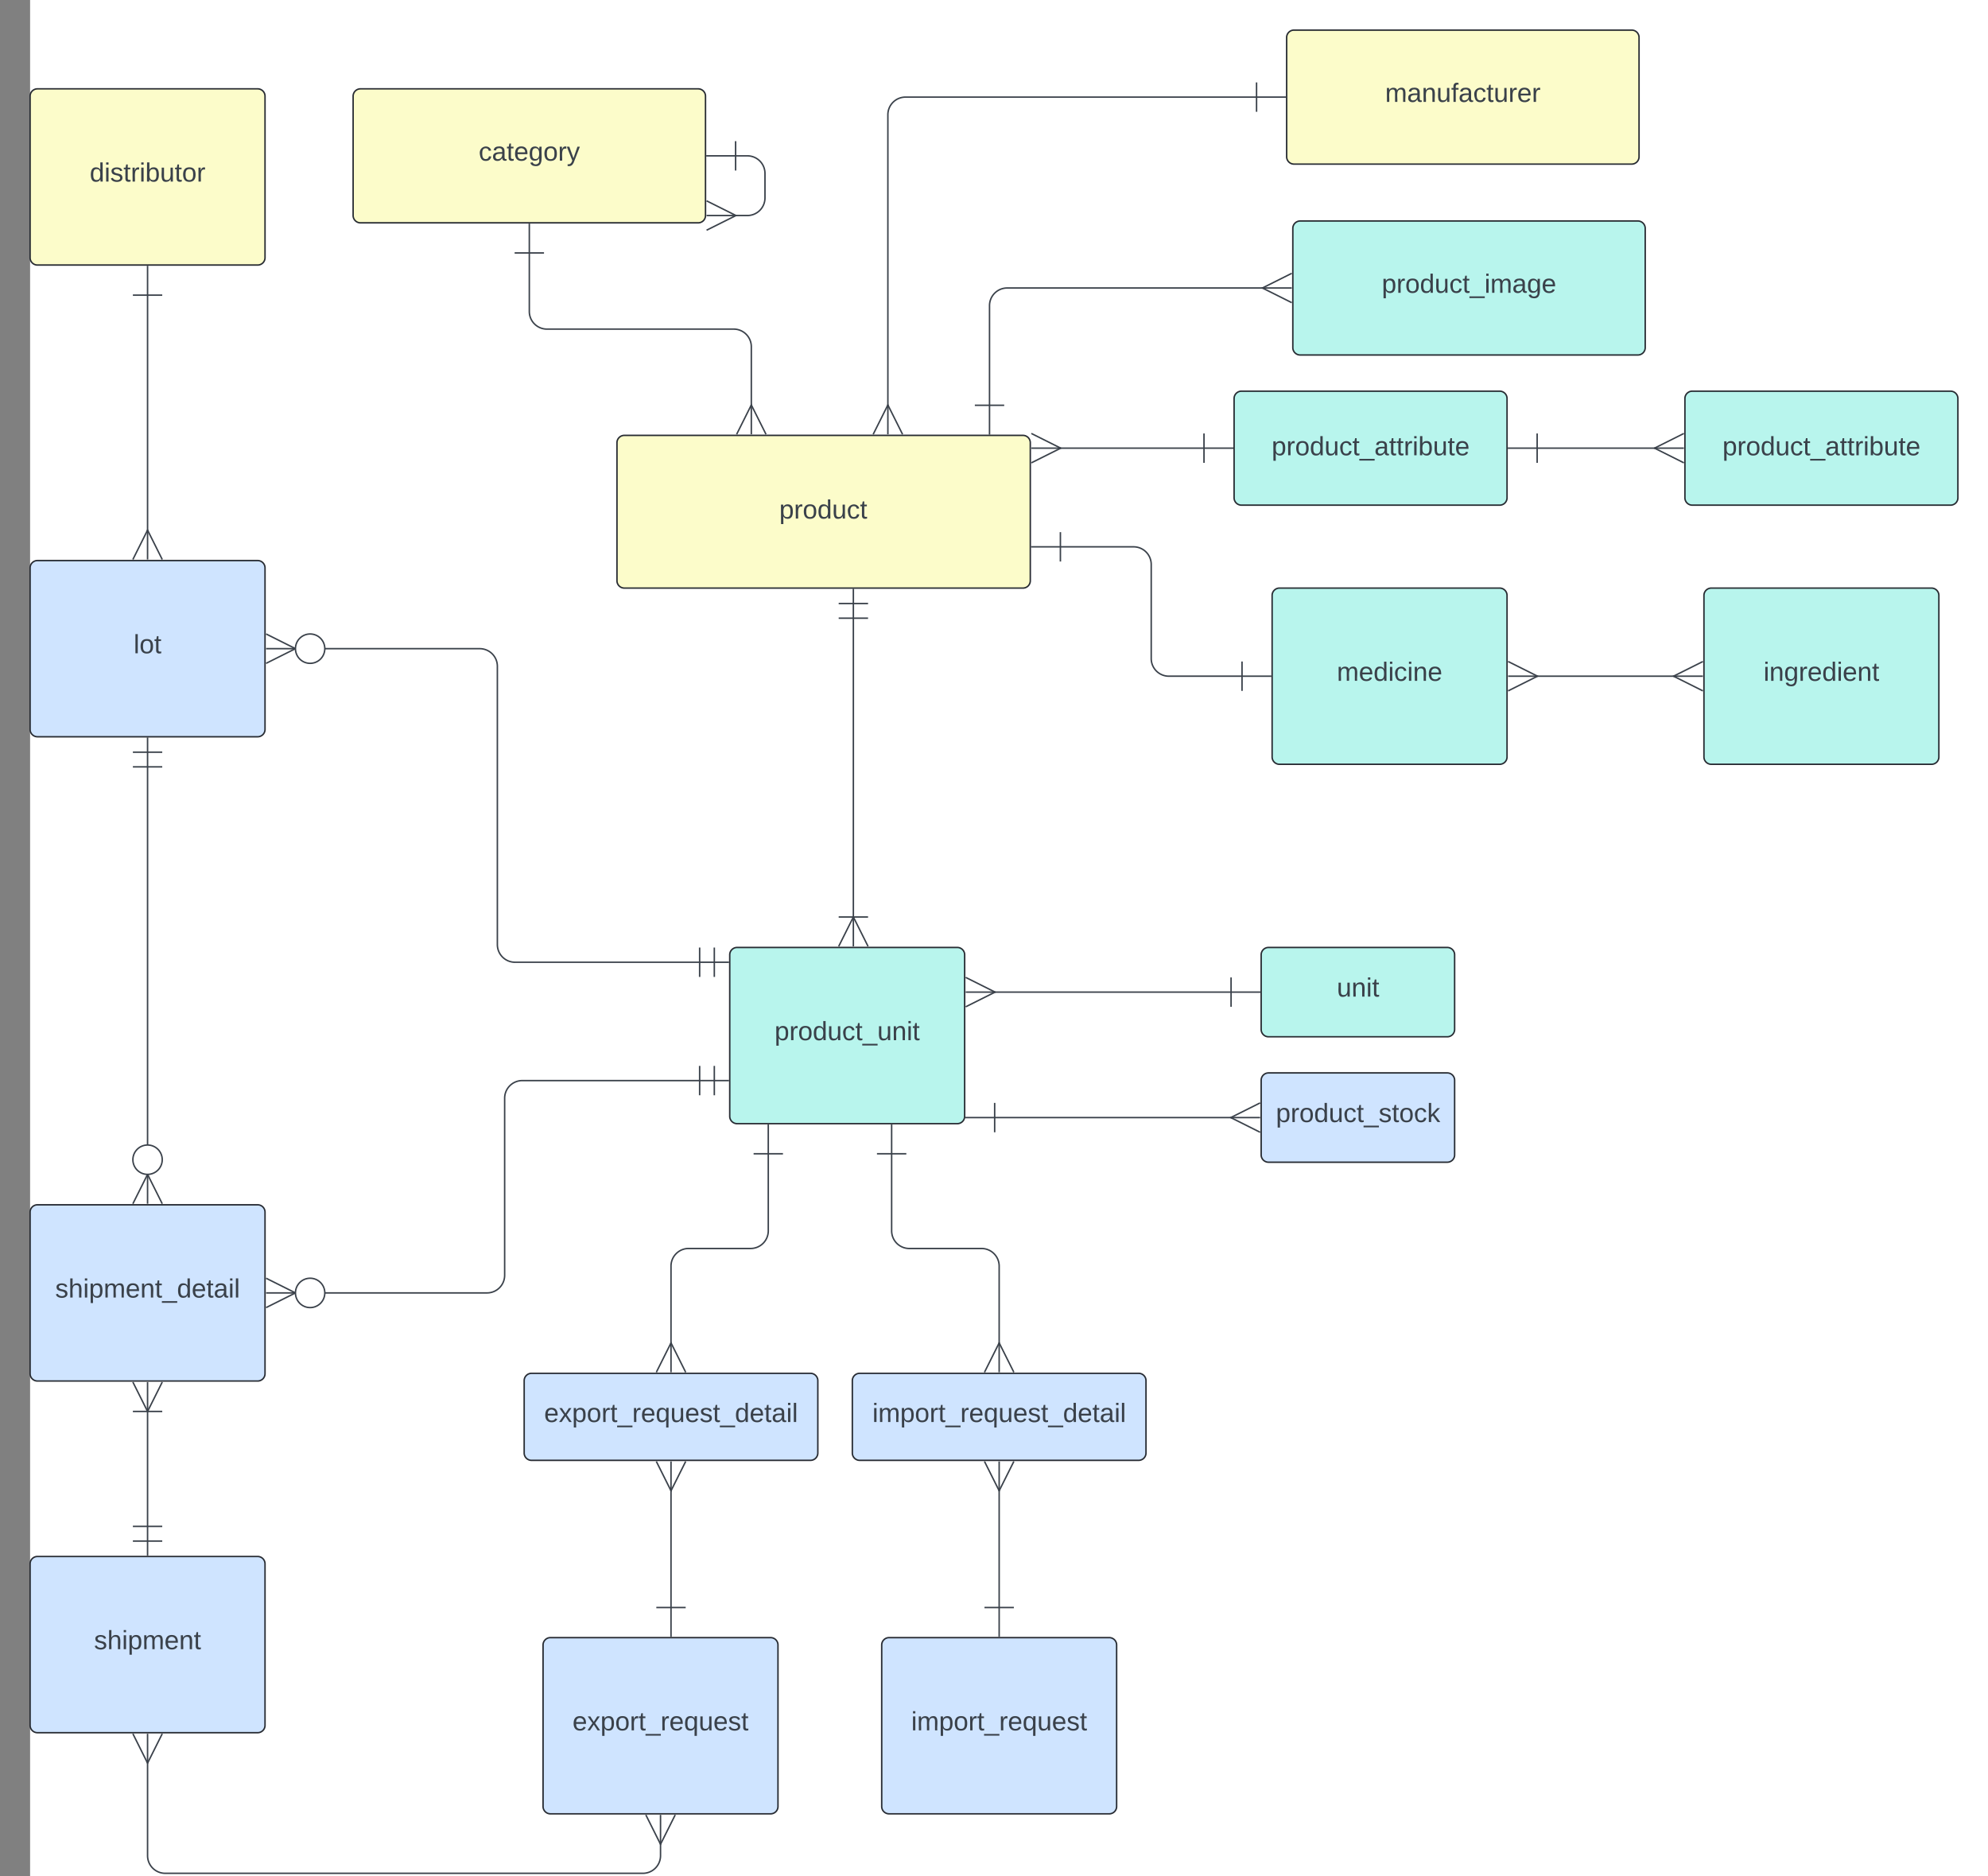 <svg xmlns="http://www.w3.org/2000/svg" xmlns:xlink="http://www.w3.org/1999/xlink" xmlns:lucid="lucid" width="1353.96" height="1277.76"><rect width="100%" height="100%" fill="#808080" stroke="none"/><g transform="translate(20.5 100.5)" lucid:page-tab-id="Q7OmPvR0pnvU"><path d="M0-500h1500v2000H0z" fill="#fff"/><path d="M825.4 360h-49.84a12 12 0 0 1-12-12v-64.1a12 12 0 0 0-12-12H701.7" stroke="#3a414a" fill="none"/><path d="M825.4 350v20M845.4 360h-20M701.7 281.9v-20M681.7 271.9h20" stroke="#3a414a" fill="#fff"/><path d="M80 939v-78.5" stroke="#3a414a" fill="none"/><path d="M90 949H70M80 959v-20M90 939H70" stroke="#3a414a" fill="#fff"/><path d="M90 840.72l-10 20-10-20" stroke="#3a414a" fill="#fff" fill-opacity="0"/><path d="M80 840.72v20M70 860.72h20" stroke="#3a414a" fill="#fff"/><path d="M560.7 320.5v203.74" stroke="#3a414a" fill="none"/><path d="M550.7 310.5h20M560.7 300.5v20M550.7 320.5h20" stroke="#3a414a" fill="#fff"/><path d="M550.7 544l10-20 10 20" stroke="#3a414a" fill="#fff" fill-opacity="0"/><path d="M560.7 544v-20M570.7 524h-20" stroke="#3a414a" fill="#fff"/><path d="M80 421.75V680" stroke="#3a414a" fill="none"/><path d="M70 411.75h20M80 401.75v20M70 421.75h20" stroke="#3a414a" fill="#fff"/><path d="M70 719.28l10-20 10 20" stroke="#3a414a" fill="#fff" fill-opacity="0"/><path d="M80 719.28v-20M90 689.28c0 5.52-4.48 10-10 10s-10-4.48-10-10c0-5.53 4.48-10 10-10s10 4.47 10 10" stroke="#3a414a" fill="#fff"/><path d="M456 635.4H335.2a12 12 0 0 0-12 12V768a12 12 0 0 1-12 12H200" stroke="#3a414a" fill="none"/><path d="M466 625.4v20M476 635.4h-20M456 625.4v20" stroke="#3a414a" fill="#fff"/><path d="M160.72 770l20 10-20 10" stroke="#3a414a" fill="#fff" fill-opacity="0"/><path d="M160.72 780h20M200.72 780c0 5.52-4.47 10-10 10-5.52 0-10-4.48-10-10s4.48-10 10-10c5.53 0 10 4.48 10 10" stroke="#3a414a" fill="#fff"/><path d="M656.93 660.6h161.6" stroke="#3a414a" fill="none"/><path d="M656.93 670.6v-20M636.93 660.6h20" stroke="#3a414a" fill="#fff"/><path d="M837.72 670.6l-20-10 20-10" stroke="#3a414a" fill="#fff" fill-opacity="0"/><path d="M837.72 660.6h-20" stroke="#3a414a" fill="#fff"/><path d="M456 554.8H330.24a12 12 0 0 1-12-12V353.26a12 12 0 0 0-12-12H200" stroke="#3a414a" fill="none"/><path d="M466 544.8v20M476 554.8h-20M456 544.8v20" stroke="#3a414a" fill="#fff"/><path d="M160.72 331.25l20 10-20 10" stroke="#3a414a" fill="#fff" fill-opacity="0"/><path d="M160.72 341.25h20M200.72 341.25c0 5.52-4.47 10-10 10-5.52 0-10-4.48-10-10s4.48-10 10-10c5.53 0 10 4.48 10 10" stroke="#3a414a" fill="#fff"/><path d="M502.75 685.24v52.5a12 12 0 0 1-12 12H448.5a12 12 0 0 0-12 12v53.1" stroke="#3a414a" fill="none"/><path d="M492.75 685.24h20M502.75 665.24v20" stroke="#3a414a" fill="#fff"/><path d="M426.5 834.04l10-20 10 20" stroke="#3a414a" fill="#fff" fill-opacity="0"/><path d="M436.5 834.04v-20" stroke="#3a414a" fill="#fff"/><path d="M436.5 994.26v-80.3" stroke="#3a414a" fill="none"/><path d="M446.5 994.26h-20M436.5 1014.26v-20" stroke="#3a414a" fill="#fff"/><path d="M446.5 894.76l-10 20-10-20" stroke="#3a414a" fill="#fff" fill-opacity="0"/><path d="M436.5 894.76v20" stroke="#3a414a" fill="#fff"/><path d="M80 1099.4v63.86a12 12 0 0 0 12 12h325.36a12 12 0 0 0 12-12v-8.6" stroke="#3a414a" fill="none"/><path d="M90 1080.22l-10 20-10-20" stroke="#3a414a" fill="#fff" fill-opacity="0"/><path d="M80 1080.22v20" stroke="#3a414a" fill="#fff"/><path d="M439.36 1135.48l-10 20-10-20" stroke="#3a414a" fill="#fff" fill-opacity="0"/><path d="M429.36 1135.48v20" stroke="#3a414a" fill="#fff"/><path d="M855.8-75a5 5 0 0 1 5-5h230a5 5 0 0 1 5 5V6.26a5 5 0 0 1-5 5h-230a5 5 0 0 1-5-5z" stroke="#282c33" fill="#fcfcca"/><use xlink:href="#a" transform="matrix(1,0,0,1,855.786,-80) translate(67.08 48.9)"/><path d="M835.3-34.37H596.2a12 12 0 0 0-12 12V176.1" stroke="#3a414a" fill="none"/><path d="M835.3-44.37v20M855.3-34.37h-20" stroke="#3a414a" fill="#fff"/><path d="M574.2 195.28l10-20 10 20" stroke="#3a414a" fill="#fff" fill-opacity="0"/><path d="M584.2 195.28v-20" stroke="#3a414a" fill="#fff"/><path d="M860 55a5 5 0 0 1 5-5h230a5 5 0 0 1 5 5v81.26a5 5 0 0 1-5 5H865a5 5 0 0 1-5-5z" stroke="#282c33" fill="#b8f5ed"/><use xlink:href="#b" transform="matrix(1,0,0,1,860,49.995) translate(60.58 48.9)"/><path d="M653.43 175.5v-67.87a12 12 0 0 1 12-12H840.1" stroke="#3a414a" fill="none"/><path d="M663.43 175.5h-20M653.43 195.5v-20" stroke="#3a414a" fill="#fff"/><path d="M859.28 105.63l-20-10 20-10" stroke="#3a414a" fill="#fff" fill-opacity="0"/><path d="M859.28 95.63h-20" stroke="#3a414a" fill="#fff"/><path d="M220-35a5 5 0 0 1 5-5h230a5 5 0 0 1 5 5v81.26a5 5 0 0 1-5 5H225a5 5 0 0 1-5-5z" stroke="#282c33" fill="#fcfcca"/><use xlink:href="#c" transform="matrix(1,0,0,1,220,-40) translate(85.53 48.9)"/><path d="M480.5 5.63h8a12 12 0 0 1 12 12v16.65a12 12 0 0 1-12 12h-8.6" stroke="#3a414a" fill="none"/><path d="M480.5 15.63v-20M460.5 5.63h20" stroke="#3a414a" fill="#fff"/><path d="M460.72 36.28l20 10-20 10" stroke="#3a414a" fill="#fff" fill-opacity="0"/><path d="M460.72 46.28h20" stroke="#3a414a" fill="#fff"/><path d="M340 71.76v39.87a12 12 0 0 0 12 12h127.2a12 12 0 0 1 12 12v40.46" stroke="#3a414a" fill="none"/><path d="M330 71.76h20M340 51.76v20" stroke="#3a414a" fill="#fff"/><path d="M481.2 195.28l10-20 10 20" stroke="#3a414a" fill="#fff" fill-opacity="0"/><path d="M491.2 195.28v-20" stroke="#3a414a" fill="#fff"/><path d="M399.7 201a5 5 0 0 1 5-5h271.5a5 5 0 0 1 5 5v94a5 5 0 0 1-5 5H404.7a5 5 0 0 1-5-5z" stroke="#282c33" fill="#fcfcca"/><use xlink:href="#d" transform="matrix(1,0,0,1,399.706,196) translate(110.53 56.65)"/><path d="M1127.04 170.9a5 5 0 0 1 5-5h175.92a5 5 0 0 1 5 5v67.62a5 5 0 0 1-5 5h-175.92a5 5 0 0 1-5-5z" stroke="#282c33" fill="#b8f5ed"/><use xlink:href="#e" transform="matrix(1,0,0,1,1127.043,165.905) translate(25.58 43.65)"/><path d="M845.9 305a5 5 0 0 1 5-5h150a5 5 0 0 1 5 5v110a5 5 0 0 1-5 5h-150a5 5 0 0 1-5-5z" stroke="#282c33" fill="#b8f5ed"/><use xlink:href="#f" transform="matrix(1,0,0,1,845.914,300) translate(44.08 63.15)"/><path d="M1140 305a5 5 0 0 1 5-5h150a5 5 0 0 1 5 5v110a5 5 0 0 1-5 5h-150a5 5 0 0 1-5-5z" stroke="#282c33" fill="#b8f5ed"/><use xlink:href="#g" transform="matrix(1,0,0,1,1140,300) translate(40.58 63.15)"/><path d="M1120.1 360h-94.27" stroke="#3a414a" fill="none"/><path d="M1139.28 370l-20-10 20-10" stroke="#3a414a" fill="#fff" fill-opacity="0"/><path d="M1139.28 360h-20" stroke="#3a414a" fill="#fff"/><path d="M1006.64 350l20 10-20 10" stroke="#3a414a" fill="#fff" fill-opacity="0"/><path d="M1006.64 360h20" stroke="#3a414a" fill="#fff"/><path d="M476.5 549.74a5 5 0 0 1 5-5h150a5 5 0 0 1 5 5v110a5 5 0 0 1-5 5h-150a5 5 0 0 1-5-5z" stroke="#282c33" fill="#b8f5ed"/><use xlink:href="#h" transform="matrix(1,0,0,1,476.493,544.739) translate(30.555 63.15)"/><path d="M838.44 549.74a5 5 0 0 1 5-5H965.2a5 5 0 0 1 5 5v50.83a5 5 0 0 1-5 5H843.44a5 5 0 0 1-5-5z" stroke="#282c33" fill="#b8f5ed"/><use xlink:href="#i" transform="matrix(1,0,0,1,838.444,544.739) translate(51.53 33.462)"/><path d="M817.94 575.15H656.4" stroke="#3a414a" fill="none"/><path d="M817.94 565.15v20M837.94 575.15h-20" stroke="#3a414a" fill="#fff"/><path d="M637.22 565.15l20 10-20 10" stroke="#3a414a" fill="#fff" fill-opacity="0"/><path d="M637.22 575.15h20" stroke="#3a414a" fill="#fff"/><path d="M838.44 635.18a5 5 0 0 1 5-5H965.2a5 5 0 0 1 5 5V686a5 5 0 0 1-5 5H843.44a5 5 0 0 1-5-5z" stroke="#282c33" fill="#cfe4ff"/><use xlink:href="#j" transform="matrix(1,0,0,1,838.444,630.185) translate(10.03 33.462)"/><path d="M0 286.25a5 5 0 0 1 5-5h150a5 5 0 0 1 5 5v110a5 5 0 0 1-5 5H5a5 5 0 0 1-5-5z" stroke="#282c33" fill="#cfe4ff"/><use xlink:href="#k" transform="matrix(1,0,0,1,0,281.249) translate(70.53 63.15)"/><path d="M0-35a5 5 0 0 1 5-5h150a5 5 0 0 1 5 5V75a5 5 0 0 1-5 5H5a5 5 0 0 1-5-5z" stroke="#282c33" fill="#fcfcca"/><use xlink:href="#l" transform="matrix(1,0,0,1,2.842170943040401e-14,-40) translate(40.605 63.15)"/><path d="M80 100.5v160.84" stroke="#3a414a" fill="none"/><path d="M70 100.5h20M80 80.5v20" stroke="#3a414a" fill="#fff"/><path d="M70 280.52l10-20 10 20" stroke="#3a414a" fill="#fff" fill-opacity="0"/><path d="M80 280.52v-20" stroke="#3a414a" fill="#fff"/><path d="M0 725a5 5 0 0 1 5-5h150a5 5 0 0 1 5 5v110a5 5 0 0 1-5 5H5a5 5 0 0 1-5-5z" stroke="#282c33" fill="#cfe4ff"/><use xlink:href="#m" transform="matrix(1,0,0,1,0,720) translate(17.105 63.15)"/><path d="M0 964.5a5 5 0 0 1 5-5h150a5 5 0 0 1 5 5v110a5 5 0 0 1-5 5H5a5 5 0 0 1-5-5z" stroke="#282c33" fill="#cfe4ff"/><use xlink:href="#n" transform="matrix(1,0,0,1,0,959.5) translate(43.555 63.15)"/><path d="M336.5 839.76a5 5 0 0 1 5-5h190a5 5 0 0 1 5 5v49.27a5 5 0 0 1-5 5h-190a5 5 0 0 1-5-5z" stroke="#282c33" fill="#cfe4ff"/><use xlink:href="#o" transform="matrix(1,0,0,1,336.493,834.761) translate(13.605 33.15)"/><path d="M349.36 1019.76a5 5 0 0 1 5-5h150a5 5 0 0 1 5 5v110a5 5 0 0 1-5 5h-150a5 5 0 0 1-5-5z" stroke="#282c33" fill="#cfe4ff"/><use xlink:href="#p" transform="matrix(1,0,0,1,349.364,1014.761) translate(20.055 63.15)"/><path d="M560 839.76a5 5 0 0 1 5-5h190a5 5 0 0 1 5 5v49.27a5 5 0 0 1-5 5H565a5 5 0 0 1-5-5z" stroke="#282c33" fill="#cfe4ff"/><use xlink:href="#q" transform="matrix(1,0,0,1,560,834.761) translate(13.655 33.15)"/><path d="M580 1019.76a5 5 0 0 1 5-5h150a5 5 0 0 1 5 5v110a5 5 0 0 1-5 5H585a5 5 0 0 1-5-5z" stroke="#282c33" fill="#cfe4ff"/><use xlink:href="#r" transform="matrix(1,0,0,1,580,1014.761) translate(20.105 63.15)"/><path d="M660 814.85v-53.1a12 12 0 0 0-12-12h-49.23a12 12 0 0 1-12-12v-52.5" stroke="#3a414a" fill="none"/><path d="M650 834.04l10-20 10 20" stroke="#3a414a" fill="#fff" fill-opacity="0"/><path d="M660 834.04v-20M576.77 685.24h20M586.77 665.24v20" stroke="#3a414a" fill="#fff"/><path d="M660 994.26v-80.3" stroke="#3a414a" fill="none"/><path d="M670 994.26h-20M660 1014.26v-20" stroke="#3a414a" fill="#fff"/><path d="M670 894.76l-10 20-10-20" stroke="#3a414a" fill="#fff" fill-opacity="0"/><path d="M660 894.76v20" stroke="#3a414a" fill="#fff"/><path d="M820 170.9a5 5 0 0 1 5-5h175.9a5 5 0 0 1 5 5v67.62a5 5 0 0 1-5 5H825a5 5 0 0 1-5-5z" stroke="#282c33" fill="#b8f5ed"/><use xlink:href="#e" transform="matrix(1,0,0,1,820,165.905) translate(25.58 43.65)"/><path d="M1026.4 204.7h80.73" stroke="#3a414a" fill="none"/><path d="M1026.4 214.7v-20M1006.4 204.7h20" stroke="#3a414a" fill="#fff"/><path d="M1126.32 214.7l-20-10 20-10" stroke="#3a414a" fill="#fff" fill-opacity="0"/><path d="M1126.32 204.7h-20" stroke="#3a414a" fill="#fff"/><path d="M799.5 204.7h-98.4" stroke="#3a414a" fill="none"/><path d="M799.5 194.7v20M819.5 204.7h-20" stroke="#3a414a" fill="#fff"/><path d="M681.92 194.7l20 10-20 10" stroke="#3a414a" fill="#fff" fill-opacity="0"/><path d="M681.92 204.7h20" stroke="#3a414a" fill="#fff"/><defs><path fill="#3a414a" d="M210-169c-67 3-38 105-44 169h-31v-121c0-29-5-50-35-48C34-165 62-65 56 0H25l-1-190h30c1 10-1 24 2 32 10-44 99-50 107 0 11-21 27-35 58-36 85-2 47 119 55 194h-31v-121c0-29-5-49-35-48" id="s"/><path fill="#3a414a" d="M141-36C126-15 110 5 73 4 37 3 15-17 15-53c-1-64 63-63 125-63 3-35-9-54-41-54-24 1-41 7-42 31l-33-3c5-37 33-52 76-52 45 0 72 20 72 64v82c-1 20 7 32 28 27v20c-31 9-61-2-59-35zM48-53c0 20 12 33 32 33 41-3 63-29 60-74-43 2-92-5-92 41" id="t"/><path fill="#3a414a" d="M117-194c89-4 53 116 60 194h-32v-121c0-31-8-49-39-48C34-167 62-67 57 0H25l-1-190h30c1 10-1 24 2 32 11-22 29-35 61-36" id="u"/><path fill="#3a414a" d="M84 4C-5 8 30-112 23-190h32v120c0 31 7 50 39 49 72-2 45-101 50-169h31l1 190h-30c-1-10 1-25-2-33-11 22-28 36-60 37" id="v"/><path fill="#3a414a" d="M101-234c-31-9-42 10-38 44h38v23H63V0H32v-167H5v-23h27c-7-52 17-82 69-68v24" id="w"/><path fill="#3a414a" d="M96-169c-40 0-48 33-48 73s9 75 48 75c24 0 41-14 43-38l32 2c-6 37-31 61-74 61-59 0-76-41-82-99-10-93 101-131 147-64 4 7 5 14 7 22l-32 3c-4-21-16-35-41-35" id="x"/><path fill="#3a414a" d="M59-47c-2 24 18 29 38 22v24C64 9 27 4 27-40v-127H5v-23h24l9-43h21v43h35v23H59v120" id="y"/><path fill="#3a414a" d="M114-163C36-179 61-72 57 0H25l-1-190h30c1 12-1 29 2 39 6-27 23-49 58-41v29" id="z"/><path fill="#3a414a" d="M100-194c63 0 86 42 84 106H49c0 40 14 67 53 68 26 1 43-12 49-29l28 8c-11 28-37 45-77 45C44 4 14-33 15-96c1-61 26-98 85-98zm52 81c6-60-76-77-97-28-3 7-6 17-6 28h103" id="A"/><g id="a"><use transform="matrix(0.05,0,0,0.05,0,0)" xlink:href="#s"/><use transform="matrix(0.05,0,0,0.05,14.95,0)" xlink:href="#t"/><use transform="matrix(0.05,0,0,0.05,24.95,0)" xlink:href="#u"/><use transform="matrix(0.05,0,0,0.05,34.95,0)" xlink:href="#v"/><use transform="matrix(0.05,0,0,0.05,44.95,0)" xlink:href="#w"/><use transform="matrix(0.05,0,0,0.05,49.95,0)" xlink:href="#t"/><use transform="matrix(0.05,0,0,0.05,59.95,0)" xlink:href="#x"/><use transform="matrix(0.05,0,0,0.05,68.95,0)" xlink:href="#y"/><use transform="matrix(0.05,0,0,0.05,73.95,0)" xlink:href="#v"/><use transform="matrix(0.05,0,0,0.05,83.95,0)" xlink:href="#z"/><use transform="matrix(0.05,0,0,0.05,89.9,0)" xlink:href="#A"/><use transform="matrix(0.05,0,0,0.05,99.9,0)" xlink:href="#z"/></g><path fill="#3a414a" d="M115-194c55 1 70 41 70 98S169 2 115 4C84 4 66-9 55-30l1 105H24l-1-265h31l2 30c10-21 28-34 59-34zm-8 174c40 0 45-34 45-75s-6-73-45-74c-42 0-51 32-51 76 0 43 10 73 51 73" id="B"/><path fill="#3a414a" d="M100-194c62-1 85 37 85 99 1 63-27 99-86 99S16-35 15-95c0-66 28-99 85-99zM99-20c44 1 53-31 53-75 0-43-8-75-51-75s-53 32-53 75 10 74 51 75" id="C"/><path fill="#3a414a" d="M85-194c31 0 48 13 60 33l-1-100h32l1 261h-30c-2-10 0-23-3-31C134-8 116 4 85 4 32 4 16-35 15-94c0-66 23-100 70-100zm9 24c-40 0-46 34-46 75 0 40 6 74 45 74 42 0 51-32 51-76 0-42-9-74-50-73" id="D"/><path fill="#3a414a" d="M-5 72V49h209v23H-5" id="E"/><path fill="#3a414a" d="M24-231v-30h32v30H24zM24 0v-190h32V0H24" id="F"/><path fill="#3a414a" d="M177-190C167-65 218 103 67 71c-23-6-38-20-44-43l32-5c15 47 100 32 89-28v-30C133-14 115 1 83 1 29 1 15-40 15-95c0-56 16-97 71-98 29-1 48 16 59 35 1-10 0-23 2-32h30zM94-22c36 0 50-32 50-73 0-42-14-75-50-75-39 0-46 34-46 75s6 73 46 73" id="G"/><g id="b"><use transform="matrix(0.05,0,0,0.05,0,0)" xlink:href="#B"/><use transform="matrix(0.05,0,0,0.05,10,0)" xlink:href="#z"/><use transform="matrix(0.05,0,0,0.05,15.95,0)" xlink:href="#C"/><use transform="matrix(0.05,0,0,0.05,25.95,0)" xlink:href="#D"/><use transform="matrix(0.05,0,0,0.05,35.95,0)" xlink:href="#v"/><use transform="matrix(0.05,0,0,0.05,45.95,0)" xlink:href="#x"/><use transform="matrix(0.05,0,0,0.05,54.95,0)" xlink:href="#y"/><use transform="matrix(0.05,0,0,0.05,59.95,0)" xlink:href="#E"/><use transform="matrix(0.05,0,0,0.05,69.95,0)" xlink:href="#F"/><use transform="matrix(0.05,0,0,0.05,73.9,0)" xlink:href="#s"/><use transform="matrix(0.05,0,0,0.05,88.85,0)" xlink:href="#t"/><use transform="matrix(0.05,0,0,0.05,98.85,0)" xlink:href="#G"/><use transform="matrix(0.05,0,0,0.05,108.85,0)" xlink:href="#A"/></g><path fill="#3a414a" d="M179-190L93 31C79 59 56 82 12 73V49c39 6 53-20 64-50L1-190h34L92-34l54-156h33" id="H"/><g id="c"><use transform="matrix(0.05,0,0,0.05,0,0)" xlink:href="#x"/><use transform="matrix(0.05,0,0,0.05,9,0)" xlink:href="#t"/><use transform="matrix(0.05,0,0,0.05,19,0)" xlink:href="#y"/><use transform="matrix(0.05,0,0,0.05,24,0)" xlink:href="#A"/><use transform="matrix(0.05,0,0,0.05,34,0)" xlink:href="#G"/><use transform="matrix(0.05,0,0,0.05,44,0)" xlink:href="#C"/><use transform="matrix(0.05,0,0,0.05,54,0)" xlink:href="#z"/><use transform="matrix(0.05,0,0,0.05,59.95,0)" xlink:href="#H"/></g><g id="d"><use transform="matrix(0.05,0,0,0.05,0,0)" xlink:href="#B"/><use transform="matrix(0.05,0,0,0.05,10,0)" xlink:href="#z"/><use transform="matrix(0.05,0,0,0.05,15.95,0)" xlink:href="#C"/><use transform="matrix(0.05,0,0,0.05,25.95,0)" xlink:href="#D"/><use transform="matrix(0.05,0,0,0.05,35.95,0)" xlink:href="#v"/><use transform="matrix(0.05,0,0,0.05,45.95,0)" xlink:href="#x"/><use transform="matrix(0.05,0,0,0.05,54.95,0)" xlink:href="#y"/></g><path fill="#3a414a" d="M115-194c53 0 69 39 70 98 0 66-23 100-70 100C84 3 66-7 56-30L54 0H23l1-261h32v101c10-23 28-34 59-34zm-8 174c40 0 45-34 45-75 0-40-5-75-45-74-42 0-51 32-51 76 0 43 10 73 51 73" id="I"/><g id="e"><use transform="matrix(0.05,0,0,0.05,0,0)" xlink:href="#B"/><use transform="matrix(0.05,0,0,0.05,10,0)" xlink:href="#z"/><use transform="matrix(0.05,0,0,0.05,15.95,0)" xlink:href="#C"/><use transform="matrix(0.05,0,0,0.05,25.95,0)" xlink:href="#D"/><use transform="matrix(0.05,0,0,0.05,35.95,0)" xlink:href="#v"/><use transform="matrix(0.05,0,0,0.05,45.95,0)" xlink:href="#x"/><use transform="matrix(0.05,0,0,0.05,54.95,0)" xlink:href="#y"/><use transform="matrix(0.05,0,0,0.05,59.95,0)" xlink:href="#E"/><use transform="matrix(0.05,0,0,0.05,69.95,0)" xlink:href="#t"/><use transform="matrix(0.05,0,0,0.05,79.95,0)" xlink:href="#y"/><use transform="matrix(0.05,0,0,0.05,84.95,0)" xlink:href="#y"/><use transform="matrix(0.05,0,0,0.05,89.95,0)" xlink:href="#z"/><use transform="matrix(0.05,0,0,0.05,95.9,0)" xlink:href="#F"/><use transform="matrix(0.05,0,0,0.05,99.85,0)" xlink:href="#I"/><use transform="matrix(0.05,0,0,0.05,109.85,0)" xlink:href="#v"/><use transform="matrix(0.05,0,0,0.05,119.85,0)" xlink:href="#y"/><use transform="matrix(0.05,0,0,0.05,124.85,0)" xlink:href="#A"/></g><g id="f"><use transform="matrix(0.05,0,0,0.05,0,0)" xlink:href="#s"/><use transform="matrix(0.05,0,0,0.05,14.95,0)" xlink:href="#A"/><use transform="matrix(0.05,0,0,0.05,24.95,0)" xlink:href="#D"/><use transform="matrix(0.05,0,0,0.05,34.95,0)" xlink:href="#F"/><use transform="matrix(0.05,0,0,0.05,38.9,0)" xlink:href="#x"/><use transform="matrix(0.05,0,0,0.05,47.9,0)" xlink:href="#F"/><use transform="matrix(0.05,0,0,0.05,51.85,0)" xlink:href="#u"/><use transform="matrix(0.05,0,0,0.05,61.85,0)" xlink:href="#A"/></g><g id="g"><use transform="matrix(0.05,0,0,0.05,0,0)" xlink:href="#F"/><use transform="matrix(0.05,0,0,0.05,3.95,0)" xlink:href="#u"/><use transform="matrix(0.05,0,0,0.05,13.95,0)" xlink:href="#G"/><use transform="matrix(0.05,0,0,0.05,23.95,0)" xlink:href="#z"/><use transform="matrix(0.05,0,0,0.05,29.9,0)" xlink:href="#A"/><use transform="matrix(0.05,0,0,0.05,39.9,0)" xlink:href="#D"/><use transform="matrix(0.05,0,0,0.05,49.9,0)" xlink:href="#F"/><use transform="matrix(0.05,0,0,0.05,53.85,0)" xlink:href="#A"/><use transform="matrix(0.05,0,0,0.05,63.85,0)" xlink:href="#u"/><use transform="matrix(0.05,0,0,0.05,73.85,0)" xlink:href="#y"/></g><g id="h"><use transform="matrix(0.05,0,0,0.05,0,0)" xlink:href="#B"/><use transform="matrix(0.05,0,0,0.05,10,0)" xlink:href="#z"/><use transform="matrix(0.05,0,0,0.05,15.95,0)" xlink:href="#C"/><use transform="matrix(0.05,0,0,0.05,25.95,0)" xlink:href="#D"/><use transform="matrix(0.05,0,0,0.05,35.95,0)" xlink:href="#v"/><use transform="matrix(0.05,0,0,0.05,45.95,0)" xlink:href="#x"/><use transform="matrix(0.05,0,0,0.05,54.95,0)" xlink:href="#y"/><use transform="matrix(0.05,0,0,0.05,59.95,0)" xlink:href="#E"/><use transform="matrix(0.05,0,0,0.05,69.95,0)" xlink:href="#v"/><use transform="matrix(0.05,0,0,0.05,79.95,0)" xlink:href="#u"/><use transform="matrix(0.05,0,0,0.05,89.95,0)" xlink:href="#F"/><use transform="matrix(0.05,0,0,0.05,93.9,0)" xlink:href="#y"/></g><g id="i"><use transform="matrix(0.05,0,0,0.05,0,0)" xlink:href="#v"/><use transform="matrix(0.05,0,0,0.05,10,0)" xlink:href="#u"/><use transform="matrix(0.05,0,0,0.05,20,0)" xlink:href="#F"/><use transform="matrix(0.05,0,0,0.05,23.95,0)" xlink:href="#y"/></g><path fill="#3a414a" d="M135-143c-3-34-86-38-87 0 15 53 115 12 119 90S17 21 10-45l28-5c4 36 97 45 98 0-10-56-113-15-118-90-4-57 82-63 122-42 12 7 21 19 24 35" id="J"/><path fill="#3a414a" d="M143 0L79-87 56-68V0H24v-261h32v163l83-92h37l-77 82L181 0h-38" id="K"/><g id="j"><use transform="matrix(0.05,0,0,0.05,0,0)" xlink:href="#B"/><use transform="matrix(0.05,0,0,0.05,10,0)" xlink:href="#z"/><use transform="matrix(0.05,0,0,0.05,15.95,0)" xlink:href="#C"/><use transform="matrix(0.05,0,0,0.05,25.95,0)" xlink:href="#D"/><use transform="matrix(0.05,0,0,0.05,35.95,0)" xlink:href="#v"/><use transform="matrix(0.05,0,0,0.05,45.95,0)" xlink:href="#x"/><use transform="matrix(0.05,0,0,0.05,54.95,0)" xlink:href="#y"/><use transform="matrix(0.05,0,0,0.05,59.95,0)" xlink:href="#E"/><use transform="matrix(0.05,0,0,0.05,69.95,0)" xlink:href="#J"/><use transform="matrix(0.05,0,0,0.05,78.95,0)" xlink:href="#y"/><use transform="matrix(0.05,0,0,0.05,83.95,0)" xlink:href="#C"/><use transform="matrix(0.05,0,0,0.05,93.95,0)" xlink:href="#x"/><use transform="matrix(0.05,0,0,0.05,102.95,0)" xlink:href="#K"/></g><path fill="#3a414a" d="M24 0v-261h32V0H24" id="L"/><g id="k"><use transform="matrix(0.05,0,0,0.05,0,0)" xlink:href="#L"/><use transform="matrix(0.05,0,0,0.05,3.95,0)" xlink:href="#C"/><use transform="matrix(0.05,0,0,0.05,13.95,0)" xlink:href="#y"/></g><g id="l"><use transform="matrix(0.05,0,0,0.05,0,0)" xlink:href="#D"/><use transform="matrix(0.05,0,0,0.05,10,0)" xlink:href="#F"/><use transform="matrix(0.05,0,0,0.05,13.95,0)" xlink:href="#J"/><use transform="matrix(0.05,0,0,0.05,22.95,0)" xlink:href="#y"/><use transform="matrix(0.05,0,0,0.05,27.95,0)" xlink:href="#z"/><use transform="matrix(0.05,0,0,0.05,33.9,0)" xlink:href="#F"/><use transform="matrix(0.05,0,0,0.05,37.85,0)" xlink:href="#I"/><use transform="matrix(0.05,0,0,0.05,47.85,0)" xlink:href="#v"/><use transform="matrix(0.05,0,0,0.05,57.85,0)" xlink:href="#y"/><use transform="matrix(0.05,0,0,0.05,62.85,0)" xlink:href="#C"/><use transform="matrix(0.05,0,0,0.05,72.85,0)" xlink:href="#z"/></g><path fill="#3a414a" d="M106-169C34-169 62-67 57 0H25v-261h32l-1 103c12-21 28-36 61-36 89 0 53 116 60 194h-32v-121c2-32-8-49-39-48" id="M"/><g id="m"><use transform="matrix(0.05,0,0,0.05,0,0)" xlink:href="#J"/><use transform="matrix(0.05,0,0,0.05,9,0)" xlink:href="#M"/><use transform="matrix(0.05,0,0,0.05,19,0)" xlink:href="#F"/><use transform="matrix(0.05,0,0,0.05,22.95,0)" xlink:href="#B"/><use transform="matrix(0.05,0,0,0.05,32.95,0)" xlink:href="#s"/><use transform="matrix(0.05,0,0,0.05,47.9,0)" xlink:href="#A"/><use transform="matrix(0.05,0,0,0.05,57.9,0)" xlink:href="#u"/><use transform="matrix(0.05,0,0,0.05,67.9,0)" xlink:href="#y"/><use transform="matrix(0.05,0,0,0.05,72.9,0)" xlink:href="#E"/><use transform="matrix(0.05,0,0,0.05,82.9,0)" xlink:href="#D"/><use transform="matrix(0.05,0,0,0.05,92.9,0)" xlink:href="#A"/><use transform="matrix(0.05,0,0,0.05,102.9,0)" xlink:href="#y"/><use transform="matrix(0.05,0,0,0.05,107.9,0)" xlink:href="#t"/><use transform="matrix(0.05,0,0,0.05,117.9,0)" xlink:href="#F"/><use transform="matrix(0.05,0,0,0.05,121.85,0)" xlink:href="#L"/></g><g id="n"><use transform="matrix(0.05,0,0,0.05,0,0)" xlink:href="#J"/><use transform="matrix(0.05,0,0,0.05,9,0)" xlink:href="#M"/><use transform="matrix(0.05,0,0,0.05,19,0)" xlink:href="#F"/><use transform="matrix(0.05,0,0,0.05,22.95,0)" xlink:href="#B"/><use transform="matrix(0.05,0,0,0.05,32.95,0)" xlink:href="#s"/><use transform="matrix(0.05,0,0,0.05,47.9,0)" xlink:href="#A"/><use transform="matrix(0.05,0,0,0.05,57.9,0)" xlink:href="#u"/><use transform="matrix(0.05,0,0,0.05,67.9,0)" xlink:href="#y"/></g><path fill="#3a414a" d="M141 0L90-78 38 0H4l68-98-65-92h35l48 74 47-74h35l-64 92 68 98h-35" id="N"/><path fill="#3a414a" d="M145-31C134-9 116 4 85 4 32 4 16-35 15-94c0-59 17-99 70-100 32-1 48 14 60 33 0-11-1-24 2-32h30l-1 268h-32zM93-21c41 0 51-33 51-76s-8-73-50-73c-40 0-46 35-46 75s5 74 45 74" id="O"/><g id="o"><use transform="matrix(0.05,0,0,0.05,0,0)" xlink:href="#A"/><use transform="matrix(0.05,0,0,0.05,10,0)" xlink:href="#N"/><use transform="matrix(0.05,0,0,0.05,19,0)" xlink:href="#B"/><use transform="matrix(0.05,0,0,0.05,29,0)" xlink:href="#C"/><use transform="matrix(0.05,0,0,0.05,39,0)" xlink:href="#z"/><use transform="matrix(0.05,0,0,0.05,44.95,0)" xlink:href="#y"/><use transform="matrix(0.05,0,0,0.05,49.95,0)" xlink:href="#E"/><use transform="matrix(0.05,0,0,0.05,59.95,0)" xlink:href="#z"/><use transform="matrix(0.05,0,0,0.05,65.9,0)" xlink:href="#A"/><use transform="matrix(0.05,0,0,0.05,75.9,0)" xlink:href="#O"/><use transform="matrix(0.05,0,0,0.05,85.9,0)" xlink:href="#v"/><use transform="matrix(0.05,0,0,0.05,95.9,0)" xlink:href="#A"/><use transform="matrix(0.05,0,0,0.05,105.9,0)" xlink:href="#J"/><use transform="matrix(0.05,0,0,0.05,114.9,0)" xlink:href="#y"/><use transform="matrix(0.05,0,0,0.05,119.9,0)" xlink:href="#E"/><use transform="matrix(0.05,0,0,0.05,129.9,0)" xlink:href="#D"/><use transform="matrix(0.05,0,0,0.05,139.9,0)" xlink:href="#A"/><use transform="matrix(0.05,0,0,0.05,149.9,0)" xlink:href="#y"/><use transform="matrix(0.05,0,0,0.05,154.9,0)" xlink:href="#t"/><use transform="matrix(0.05,0,0,0.05,164.9,0)" xlink:href="#F"/><use transform="matrix(0.05,0,0,0.05,168.85,0)" xlink:href="#L"/></g><g id="p"><use transform="matrix(0.05,0,0,0.05,0,0)" xlink:href="#A"/><use transform="matrix(0.05,0,0,0.05,10,0)" xlink:href="#N"/><use transform="matrix(0.05,0,0,0.05,19,0)" xlink:href="#B"/><use transform="matrix(0.05,0,0,0.05,29,0)" xlink:href="#C"/><use transform="matrix(0.05,0,0,0.05,39,0)" xlink:href="#z"/><use transform="matrix(0.05,0,0,0.05,44.95,0)" xlink:href="#y"/><use transform="matrix(0.05,0,0,0.05,49.95,0)" xlink:href="#E"/><use transform="matrix(0.05,0,0,0.05,59.95,0)" xlink:href="#z"/><use transform="matrix(0.05,0,0,0.05,65.9,0)" xlink:href="#A"/><use transform="matrix(0.05,0,0,0.05,75.9,0)" xlink:href="#O"/><use transform="matrix(0.05,0,0,0.05,85.9,0)" xlink:href="#v"/><use transform="matrix(0.05,0,0,0.05,95.9,0)" xlink:href="#A"/><use transform="matrix(0.05,0,0,0.05,105.9,0)" xlink:href="#J"/><use transform="matrix(0.05,0,0,0.05,114.9,0)" xlink:href="#y"/></g><g id="q"><use transform="matrix(0.05,0,0,0.05,0,0)" xlink:href="#F"/><use transform="matrix(0.05,0,0,0.05,3.95,0)" xlink:href="#s"/><use transform="matrix(0.05,0,0,0.05,18.9,0)" xlink:href="#B"/><use transform="matrix(0.05,0,0,0.05,28.9,0)" xlink:href="#C"/><use transform="matrix(0.05,0,0,0.05,38.9,0)" xlink:href="#z"/><use transform="matrix(0.05,0,0,0.05,44.85,0)" xlink:href="#y"/><use transform="matrix(0.05,0,0,0.05,49.85,0)" xlink:href="#E"/><use transform="matrix(0.05,0,0,0.05,59.85,0)" xlink:href="#z"/><use transform="matrix(0.05,0,0,0.05,65.8,0)" xlink:href="#A"/><use transform="matrix(0.05,0,0,0.05,75.8,0)" xlink:href="#O"/><use transform="matrix(0.05,0,0,0.05,85.8,0)" xlink:href="#v"/><use transform="matrix(0.05,0,0,0.05,95.8,0)" xlink:href="#A"/><use transform="matrix(0.05,0,0,0.05,105.8,0)" xlink:href="#J"/><use transform="matrix(0.05,0,0,0.05,114.8,0)" xlink:href="#y"/><use transform="matrix(0.05,0,0,0.05,119.8,0)" xlink:href="#E"/><use transform="matrix(0.05,0,0,0.05,129.8,0)" xlink:href="#D"/><use transform="matrix(0.05,0,0,0.05,139.8,0)" xlink:href="#A"/><use transform="matrix(0.05,0,0,0.05,149.8,0)" xlink:href="#y"/><use transform="matrix(0.05,0,0,0.05,154.8,0)" xlink:href="#t"/><use transform="matrix(0.05,0,0,0.05,164.8,0)" xlink:href="#F"/><use transform="matrix(0.05,0,0,0.05,168.75,0)" xlink:href="#L"/></g><g id="r"><use transform="matrix(0.05,0,0,0.05,0,0)" xlink:href="#F"/><use transform="matrix(0.05,0,0,0.05,3.95,0)" xlink:href="#s"/><use transform="matrix(0.05,0,0,0.05,18.9,0)" xlink:href="#B"/><use transform="matrix(0.05,0,0,0.05,28.9,0)" xlink:href="#C"/><use transform="matrix(0.05,0,0,0.05,38.9,0)" xlink:href="#z"/><use transform="matrix(0.05,0,0,0.05,44.85,0)" xlink:href="#y"/><use transform="matrix(0.05,0,0,0.05,49.85,0)" xlink:href="#E"/><use transform="matrix(0.05,0,0,0.05,59.85,0)" xlink:href="#z"/><use transform="matrix(0.05,0,0,0.05,65.8,0)" xlink:href="#A"/><use transform="matrix(0.05,0,0,0.05,75.8,0)" xlink:href="#O"/><use transform="matrix(0.05,0,0,0.05,85.8,0)" xlink:href="#v"/><use transform="matrix(0.05,0,0,0.05,95.8,0)" xlink:href="#A"/><use transform="matrix(0.05,0,0,0.05,105.8,0)" xlink:href="#J"/><use transform="matrix(0.05,0,0,0.05,114.8,0)" xlink:href="#y"/></g></defs></g></svg>
